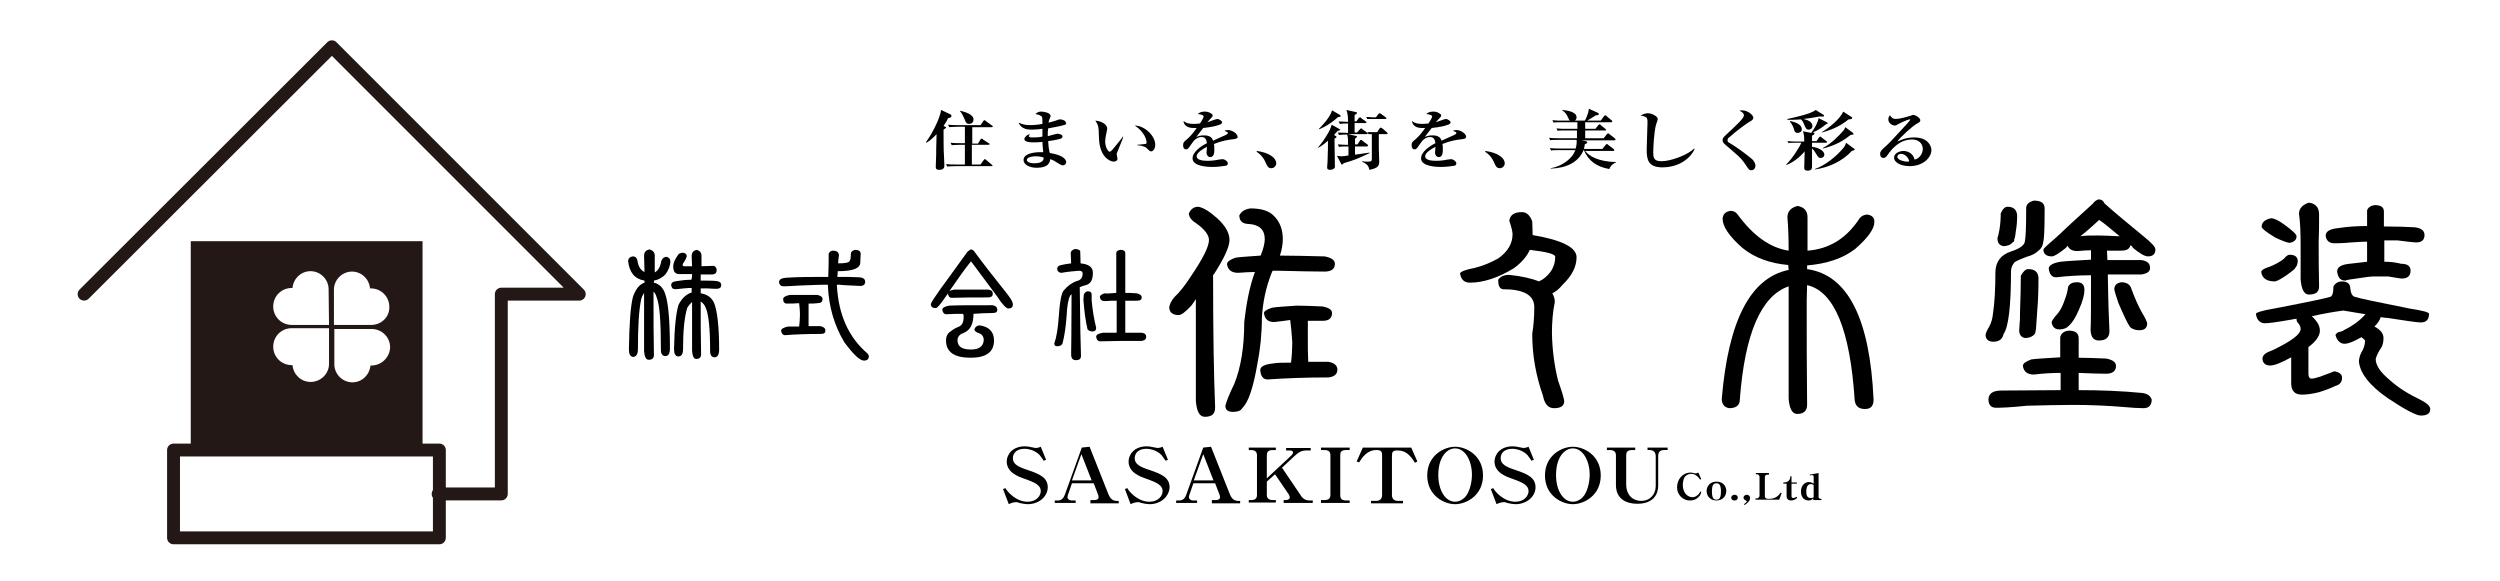 <?xml version="1.0" encoding="utf-8"?>
<!-- Generator: Adobe Illustrator 26.3.1, SVG Export Plug-In . SVG Version: 6.00 Build 0)  -->
<svg version="1.1" xmlns="http://www.w3.org/2000/svg" xmlns:xlink="http://www.w3.org/1999/xlink" x="0px" y="0px"
	 viewBox="0 0 609.4 141.7" style="enable-background:new 0 0 609.4 141.7;" xml:space="preserve">
<style type="text/css">
	.st0{fill:none;stroke:#231815;stroke-width:3.142;stroke-linecap:round;stroke-linejoin:round;stroke-miterlimit:10;}
	.st1{fill:#231815;}
</style>
<g id="レイヤー_1">
	<g>
		<g>
			<path d="M159.4,68.4c0,0.2,0,0.4,0,0.5c1.3,0.3,2.2,1.2,2.7,2.6c0.8,2.1,1.2,6.6,1.2,13.5c0,1.2-0.4,1.8-1.1,1.8
				c-0.7,0-1.1-0.5-1.1-1.5c0-6.8-0.3-11.1-1-12.7c-0.2-0.7-0.4-1.2-0.8-1.5c0,0.6,0,1.2,0,1.9c0,4.6,0,9.1,0.1,13.5
				c0,0.8-0.4,1.2-1.3,1.2c-0.6,0-1-0.7-1.1-2.1c0-4.3,0-8.6,0-13c0-0.4,0-0.8,0-1.2c-0.2,0.3-0.5,0.8-0.7,1.5
				c-0.6,2.9-0.8,6.9-0.8,12.2c0,1.2-0.4,1.9-1.2,1.9c-0.7-0.1-1-0.7-1-1.9c0.1-6.3,0.4-10.5,1-12.8c0.7-1.9,1.6-3,2.8-3.4
				c0-0.2,0-0.3,0-0.5c-2.4-0.4-3.7-2-4-4.8c0.1-0.7,0.5-1,1.1-1.1c0.7,0,1.1,0.4,1.2,1.1c0.2,1.4,0.8,2.3,1.7,2.7
				c0-1.5-0.1-2.8-0.1-4c0-0.8,0.4-1.3,1.3-1.5c0.8,0.2,1.3,0.7,1.3,1.5c0,1.4,0,2.7,0,4.1c0.8-0.4,1.4-1.4,1.6-2.8
				c0.3-0.7,0.7-1,1.3-1c0.6,0.2,0.9,0.5,0.9,1.1c0,1-0.4,2.1-1.2,3.2C161.4,67.7,160.5,68.2,159.4,68.4z M168.7,66.8h-3.2
				c-0.9,0-1.4-0.6-1.4-1.9c0-0.7,0.4-1.7,1.2-2.8c0.2-0.3,0.5-0.4,1-0.5c0.7,0,1.1,0.3,1.1,0.9c-0.2,0.7-0.6,1.3-1,1.9
				c0,0.4,0.1,0.5,0.4,0.5h1.9c0-0.9-0.1-1.7-0.1-2.5c0-0.8,0.4-1.3,1.2-1.5c0.8,0.2,1.2,0.7,1.2,1.5c0,0.8,0,1.6,0,2.5l3-0.1
				c0.4,0.2,0.7,0.5,0.7,1c0,0.7-0.3,1-1,1.1h-2.9c0,0.5,0,1,0,1.5c1.5,0,2.8,0,3.8,0.1c0.8,0.1,1.2,0.4,1.2,1
				c0,0.6-0.4,0.9-1.1,0.9c-0.3,0-1,0-2.3-0.1c-0.5,0-1,0-1.6,0c0,0.4,0,0.8,0,1.2c1.5,0.2,2.6,1,3.2,2.2c0.8,1.8,1.3,5.7,1.3,11.5
				c0,1.2-0.4,1.9-1.1,1.9c-0.7,0-1.1-0.5-1.1-1.5c0-5.7-0.4-9.2-1.1-10.6c-0.2-0.6-0.6-1.1-1.2-1.5c0,4.4,0,8.7,0.1,12.9
				c0,0.7-0.4,1.1-1.2,1.1c-0.6,0-0.9-0.7-1-2c0-3.9,0-7.9,0-11.9c-0.4,0.4-0.8,0.8-1.2,1.5c-0.7,2.4-1,5.7-1,10
				c0,1.2-0.4,1.8-1.2,1.8c-0.7-0.1-1-0.7-1-1.8c0.1-5.3,0.5-8.9,1.1-10.8c0.8-1.6,1.9-2.6,3.2-3c0-0.4,0-0.7,0-1.1
				c-0.5,0-1.1,0-1.9,0.1c-1.1,0.1-1.7,0.2-2.1,0.2c-0.6,0-0.9-0.3-1-1c0-0.6,0.5-0.9,1.5-1c1.2-0.2,2.3-0.3,3.4-0.3
				C168.7,67.8,168.7,67.3,168.7,66.8z"/>
			<path d="M204,69.4c0,0.1,0,0.2,0,0.2c0.4,7.2,2.9,12.7,7.5,16.6c0.2,0.3,0.3,0.5,0.3,0.6c0,0.7-0.4,1.1-1.2,1.1
				c-1,0-2.6-1.5-4.8-4.5c-2.4-4-3.8-8.6-4-13.9v-0.1c-0.3,0-0.7,0-1,0c-1,0-2.9,0.1-5.8,0.2c-2,0.1-3.3,0.2-3.9,0.2
				c-0.7,0-1.1-0.3-1.2-1c0-0.7,0.6-1,1.7-1.1c3.1-0.2,6.1-0.2,8.8-0.2c0.5,0,1,0,1.5,0c0.1-2.6,0.1-4.5,0.1-5.7
				c0.3-0.5,0.6-0.7,1-0.7c1,0,1.5,0.4,1.5,1.2c-0.1,0.7-0.2,1.3-0.2,1.9c1.8,0,2.7-0.2,2.8-0.6c0.2-0.2,0.3-0.7,0.3-1.7
				c0-0.5,0.3-0.8,1-1c0.9,0,1.4,0.3,1.4,1l-0.1,2.1c0,1.4-1.8,2.1-5.3,2.1c0,0-0.1,0-0.2,0c0,0.4,0,0.8-0.1,1.4c2.2,0,4,0,5.5,0.1
				c0.9,0.1,1.3,0.5,1.3,1.1c0,0.6-0.4,1-1.2,1c-0.4,0-1.8-0.1-4.1-0.2C205,69.4,204.5,69.4,204,69.4z M197.1,74c0,0.9,0,1.8,0,2.7
				c0,0.9,0,1.9,0,2.8c0.9,0,1.9,0,2.9,0c0.8,0.2,1.2,0.5,1.2,1.1c0,0.6-0.4,0.8-1.2,0.8c-3.3,0-6.1,0.1-8.6,0.3
				c-0.6,0-0.9-0.4-1-1.1c0-0.4,0.6-0.8,1.7-1c0.6,0,1.5,0,2.7,0c0.1-0.9,0.2-1.9,0.2-3c0-0.9-0.1-1.8-0.2-2.7
				c-1.1,0.1-2.1,0.1-3,0.1c-0.6,0-0.9-0.4-0.9-1.1c0-0.4,0.5-0.8,1.6-1c1.1,0,3.4,0,6.8,0c0.8,0.2,1.2,0.5,1.2,1c0,0.7-0.4,1-1.2,1
				C198.6,74,197.9,74,197.1,74z"/>
			<path d="M231.4,71c0.3-0.2,0.6-0.3,1.2-0.4c1.4,0,4.2,0,8.3,0c0.8,0.1,1.1,0.4,1.1,1c0,0.6-0.4,0.9-1.1,0.9c-3.4,0-6.4,0-8.9,0.1
				c-0.5,0-0.9-0.4-0.9-1.1c-0.2,0.2-0.3,0.5-0.5,0.7c-1.3,1.9-2.1,2.9-2.5,2.9c-0.8,0-1.2-0.3-1.2-1c0.1-0.4,0.9-1.6,2.3-3.6
				c1.5-2,3.7-5.1,6.6-9.1c0.2-0.2,0.5-0.4,0.8-0.6c0.4,0,0.7,0.2,0.9,0.5c2.1,2.9,4.5,5.9,7.1,9.2c1.5,1.8,2.3,3,2.3,3.7
				c0,0.7-0.4,1-1.1,1c-0.5,0-1.5-1-2.7-2.9c-2.8-3.8-5-6.7-6.4-8.6C235.3,65.4,233.6,67.8,231.4,71z M237.3,76.5v0.1
				c0,1.1-0.2,2-0.5,2.7c-0.4,1-1.3,1.7-2.5,2.1c-0.6,0.4-0.9,0.9-0.9,1.5c0,1.6,1.1,2.3,3.3,2.3c2,0,3-0.8,3.1-2.3
				c0-0.8-0.4-1.4-1.2-1.7c-0.7-0.2-1-0.5-1.1-0.9c0.2-0.6,0.6-0.9,1.2-1c2.4,0.3,3.6,1.6,3.6,3.7c0,2.8-1.9,4.2-5.7,4.2
				c-4,0-6-1.4-6-4.2c0-1,0.4-1.8,1.1-2.2c0.6-0.5,1.3-0.9,2.1-1.2c0.8-0.4,1.1-1.2,1.1-2.3c0-0.3,0-0.5-0.1-0.7l0-0.1
				c-1.5,0-2.8,0-4.1,0.1c-0.6,0-0.9-0.4-1-1.1c0-0.5,0.6-0.8,1.7-1c1.8-0.1,5.2-0.1,10.5-0.1c0.8,0.1,1.2,0.5,1.2,1.1
				c0,0.6-0.4,0.8-1.2,0.8C240.3,76.3,238.8,76.4,237.3,76.5z"/>
		</g>
		<g>
			<path d="M263.4,64.2c2,0.2,3,0.9,3,2.3c0,1.8-0.6,2.7-1.7,3c-0.5,0.1-1,0.3-1.5,0.5c0.1,9.1,0.2,14.6,0.3,16.7
				c0,0.8-0.4,1.1-1.3,1.1c-0.7,0-1.1-0.5-1.1-1.4c0-1,0.1-5.9,0.1-14.7c-0.1,0.1-0.2,0.2-0.3,0.3c-0.5,0.9-0.8,2.6-0.9,5
				c-0.2,2.6-0.5,4.8-1,6.7c-0.2,0.5-0.7,0.7-1.3,0.7c-0.5,0-0.7-0.2-0.7-0.7c0.5-1.4,0.9-3.6,1.1-6.7c0.2-3.3,0.6-5.3,1.1-6.1
				c1-1.2,2.1-2,3.3-2.4c0.9-0.2,1.4-0.8,1.4-1.8c0-0.5-0.3-0.7-0.9-0.7c-1.2,0.1-2.6,0.2-4.2,0.5c-0.7,0-1.1-0.4-1.1-1.1
				c0.1-0.4,0.4-0.7,1-0.8c0.8-0.2,1.6-0.3,2.4-0.4c0-0.8-0.1-1.6-0.1-2.5c0-0.5,0.4-0.8,1-1c0.5,0,0.9,0.1,1.3,0.4
				C263.3,61.7,263.4,62.7,263.4,64.2z M265.1,71c0.7,0,1,0.3,1,0.8c0,0.4,0,0.8,0,1.4c0.2,2.4,0.6,4.6,1.1,6.7
				c0,0.6-0.3,0.9-0.9,0.9c-0.5,0-0.9-0.2-1.2-0.5c-0.5-2.1-0.8-4.5-1-7.1c0-0.2,0-0.6,0.1-1.4C264.4,71.3,264.7,71.1,265.1,71z
				 M272.1,71.4c0-3.2,0-6.5,0-9.8c0.1-0.4,0.4-0.6,1-0.7c0.8,0,1.2,0.3,1.2,0.8c0,3.2,0,6.4,0,9.7c0.8,0,1.8,0,2.8,0.1
				c0.8,0.2,1.2,0.5,1.2,1c0,0.6-0.4,0.8-1.2,0.8c-0.8,0-1.8,0-2.8,0c0,2.6,0,5.2,0,7.8c1.2,0,2.5,0,4,0c0.8,0.1,1.1,0.5,1.1,1
				c0,0.6-0.4,0.9-1.1,1c-3.9,0-7.2,0-10.1,0.1c-0.6,0-0.9-0.4-1-1.1c0-0.5,0.5-0.8,1.7-1c0.8,0,1.9,0,3.3,0c0-2.7,0-5.3,0-7.8
				c-0.8,0-1.8,0-2.8,0.1c-0.8,0-1.2-0.3-1.3-1c0-0.4,0.4-0.6,1.1-0.9C269.7,71.6,270.7,71.5,272.1,71.4z"/>
		</g>
		<g>
			<path d="M295.7,67c0,14.4,0.2,25.1,0.5,32.3c0,1.6-0.8,2.3-2.5,2.3c-1.3,0-2-1.3-2.2-3.9c0-8.3,0-16.5,0-24.8
				c-0.4,0.6-0.7,1.1-1.1,1.6c-1.4,1.5-2.4,2.3-3.1,2.3c-1.4,0-2.2-0.6-2.3-1.8c0.1-0.8,0.5-1.7,1.3-2.6c1.3-1.2,2.6-2.9,3.9-4.9
				c3-4.4,4.5-7.4,4.5-9c0-1.2-1.1-2.7-3.3-4.2c-1.1-0.7-1.6-1.5-1.6-2.3c0.5-1.1,1.3-1.6,2.3-1.6c1.2,0.2,2.7,1.1,4.6,2.8
				c2,1.8,3,3.6,3,5.3c0,1.6-1.2,4.3-3.7,8.2C295.9,66.9,295.8,67,295.7,67z M305.9,66.3c-1.2,0-2.6,0.1-4.1,0.2
				c-1.6,0-2.5-0.7-2.7-2.1c0-0.6,0.7-1.1,2.1-1.6c1.5-0.2,3.5-0.3,6.1-0.5c0.7-1.7,1-3.1,1-4c0-2.3-1.3-3.5-3.8-3.7
				c-1.6,0-2.4-0.7-2.4-2.1c0.5-1,1.4-1.5,2.7-1.7c2.7,0,4.6,0.6,5.8,1.9c1.4,1.4,2.1,3.3,2.1,5.6c0,1.1-0.2,2.5-0.7,4
				c2.9,0,6.6,0.1,10.9,0.2c1.6,0.3,2.5,0.9,2.5,1.8c0,1.2-0.8,1.9-2.5,1.9c-3,0-6.6-0.1-11-0.2c-0.5,0-1.1,0-1.7,0
				c0,0.2-0.1,0.2-0.1,0.2c-1.5,3.7-2.3,7.5-2.5,11.3c0,3.9-0.4,7.6-1.1,11.2c-1,5.8-2.2,9.4-3.7,10.8c-0.3,0.6-1.1,0.9-2.3,0.9
				c-1.2,0-1.8-0.5-1.8-1.5c0.2-0.9,0.9-2.7,2.2-5.4c1.6-4,2.4-9,2.4-15C303.8,74,304.6,69.8,305.9,66.3z M314.5,78
				c-1.1,0.2-2.4,0.3-3.9,0.5c-1.5,0-2.3-0.7-2.5-2.2c0-0.4,0.7-0.9,2-1.3c1.2-0.2,3.2-0.3,6-0.5c1.7,0,3.8,0.1,6.3,0.2
				c1.5,0.3,2.3,0.8,2.3,1.6c0,1.3-0.8,1.9-2.3,1.9c-1.1,0-2.3,0-3.6,0c0,1.6,0,3.2,0,4.9c0,1.6,0,3.3,0.1,5.1c1.5,0,3.2,0,5,0
				c1.4,0.3,2.1,0.9,2.1,1.9c0,1.1-0.7,1.7-2.1,1.9c-5.7,0-10.7,0.2-14.9,0.5c-1.1,0-1.7-0.8-1.8-2.3c0-0.8,1-1.4,3.1-1.6
				c1-0.2,2.5-0.2,4.4-0.2c0.2-1.6,0.3-3.3,0.3-5.1C314.9,81.5,314.7,79.7,314.5,78z"/>
			<path d="M375.2,68.6c0.2-0.2,0.5-0.3,0.7-0.4c2.1-1.4,3.2-3.3,3.2-5.6c0-0.7-2.1-1.2-6.2-1.7c-0.7,1.6-2,3.1-3.9,4.5
				c-3.8,2.3-7.4,3.5-10.7,3.5c-1.4,0-2.2-0.8-2.4-2.3c0.2-0.4,1.4-0.9,3.6-1.3c2-0.5,3.9-1.3,5.7-2.3c2.4-1.7,3.5-3.7,3.5-5.9
				c0-0.7-0.3-1.8-0.8-3.3c0.2-1.4,1.2-2.1,3.1-2.1c1.1,0,2,0.8,2.5,2.3l0.1,3.3c7.1,1.2,10.7,3,10.7,5.4c0,2.3-1.1,4.5-3.4,6.7
				c-0.8,1-1.7,1.7-2.5,2.1c0.4,0.7,0.6,1.4,0.6,2.1c-0.5,2.4-0.7,5-0.7,7.7c0.1,4.1,0.6,7.9,1.5,11.5c1,2.8,1.5,4.5,1.5,5.1
				c-0.1,1.1-0.9,1.6-2.5,1.6c-1.4,0-2.3-1-2.7-3.1c-1.7-4.8-2.6-9.8-2.6-15c0.3-1.9,0.5-4,0.5-6.5c0-3-2.6-4.4-7.7-4.4
				c-0.8-0.2-1.1-0.9-1.1-2.3c0.5-0.8,1.4-1.2,2.7-1.2C370.9,67.3,373.4,67.9,375.2,68.6z"/>
			<path d="M436,61.1c0-3.1-0.1-5.8-0.3-8.1c0-1.4,0.8-2.4,2.5-2.8c1.6,0.3,2.4,1.2,2.4,2.8c0,2.8,0,5.5,0,8.1
				c5.4-0.4,9.6-3.1,12.7-7.9c0.5-0.6,1.2-0.9,1.9-0.9c1.2,0.2,1.7,0.8,1.7,1.8c0,1.7-1.6,3.9-4.7,6.6c-3,2.3-6.9,3.6-11.7,4
				c0,0.3,0,0.6,0,0.9c9.9,1.4,15.3,12,16.2,31.8c0,1.6-0.7,2.3-2.1,2.3c-1.5,0-2.3-0.7-2.5-2.1c-1.1-17.2-5-26.6-11.6-28.1
				c0,1.2-0.1,2.5-0.1,3.7c0,8.5,0,17,0.1,25.5c0,1.4-0.8,2.2-2.4,2.2c-1.2,0-1.9-1.2-2.1-3.7c0-8.3,0-16.5,0-24.6c0-1,0-1.9,0-2.8
				c-6.7,2.3-10.7,11.5-11.9,27.6c0,1.4-0.9,2.1-2.6,2.1c-1.2-0.2-1.8-1-1.8-2.3c1.6-19.1,7-29.5,16.3-31.4c0-0.5-0.1-0.9-0.1-1.2
				c-4.5-0.4-8.3-1.8-11.2-4.2c-3.2-2.8-4.8-5.2-4.8-7.1c0.1-1.1,0.7-1.7,1.9-1.9c0.8,0,1.3,0.3,1.7,0.8
				C427.3,57.4,431.4,60.4,436,61.1z"/>
			<path d="M495.8,48.9c1.7,0,2.6,0.6,2.6,1.9c0,4.6-0.1,7.2-0.3,8c-0.1,1-0.5,1.8-1.2,2.3c-0.7,0.7-1.7,1.2-2.9,1.5
				c-1.3,0.5-2.3,0.9-2.9,1.3c-0.6,0.7-0.9,1.4-0.9,2.3c0,8.4-0.6,13.5-1.8,15.2c-0.3,1.3-1.1,1.9-2.5,1.9c-1.2,0-1.9-0.6-1.9-1.7
				c0.1-0.5,0.4-1.2,0.9-2c0.5-0.9,0.8-2,0.9-3.1c0.4-2.6,0.6-6,0.6-10.3c0.1-2.5,1.4-4.1,3.8-4.9c2.2-0.7,3.4-1.6,3.4-2.6
				c0.2-0.9,0.3-3.6,0.3-8C493.9,49.9,494.5,49.2,495.8,48.9z M502.3,95.1c0-1.4,0-2.8,0-4.2c-1.9,0-4.1,0.1-6.5,0.4
				c-1.6,0-2.5-0.7-2.7-2.1c0-0.6,0.7-1.1,2.1-1.6c1.6-0.2,3.9-0.3,7-0.5c0-1.7,0-3.4,0-4.9c0.2-0.9,0.9-1.5,2.1-1.6
				c1.6,0,2.4,0.6,2.4,1.9c0,1.6,0,3.1,0,4.7c1.9,0,4.1,0.1,6.7,0.2c1.6,0.3,2.4,0.9,2.4,1.8c0,1.2-0.8,1.9-2.4,1.9
				c-2,0-4.2-0.1-6.7-0.2c0,1.4,0,2.8,0,4.2c5.3,0,10.5,0.2,15.6,0.7c1.2,0.2,1.9,0.7,2.2,1.6c0,1.4-0.7,2.1-2,2.1
				c-1.2,0-2.9-0.1-5-0.3c-3.7-0.3-7.7-0.5-12.1-0.5c-3.4,0-7.2,0.1-11.3,0.2c-3.8,0.4-6.3,0.5-7.5,0.5c-1.2,0-1.8-0.6-1.9-1.9
				c0-1.6,1.1-2.3,3.2-2.3C492.8,95.2,497.5,95.1,502.3,95.1z M489.4,50.4c1.4,0,2.2,0.7,2.3,2.1c0,1.4-0.1,2.6-0.3,3.7
				c-0.1,1-0.2,1.7-0.4,2.1c0,0.5-0.1,0.7-0.3,0.7c-0.6,0.7-1.4,1-2.4,1c-0.9-0.2-1.4-0.8-1.4-1.9c0-0.2,0.1-0.4,0.2-0.7
				c0.1-0.5,0.2-1,0.3-1.5c0.2-1.2,0.3-2.6,0.3-3.9C488.2,50.9,488.7,50.4,489.4,50.4z M494.4,65.6c1.6,0,2.4,0.7,2.5,2.1
				c0,3.1-0.1,5.8-0.3,8c-0.1,1.7-0.2,3.2-0.3,4.4c-0.1,0.7-0.2,1.2-0.3,1.3c-0.6,0.7-1.4,1-2.4,1c-0.9-0.2-1.4-0.8-1.4-1.9
				c0-0.3,0.1-0.9,0.1-1.7c0.1-0.7,0.1-1.7,0.1-2.8c0.1-3,0.2-5.9,0.2-8.8C493.2,66.2,493.7,65.6,494.4,65.6z M519.3,59.8
				c-0.2,0.9-0.9,1.3-2.3,1.3c-1,0-2.1,0-3.4,0c0,0.8,0.1,1.6,0.1,2.3c2.4,0,5.2,0,8.3,0c1.4,0.2,2.1,0.8,2.1,1.9
				c0,0.9-0.7,1.4-2.1,1.6c-2.8,0-5.6,0-8.2,0c0.1,7.2,0.3,11.8,0.4,13.8c0,1.6-0.9,2.3-2.6,2.3c-1.3,0-2-0.9-2-2.8
				c0.1-1,0.1-5.3,0.1-13.1c-3.1,0-5.9,0.2-8.5,0.5c-1,0-1.6-0.7-1.8-2.1c0-0.8,1-1.4,2.9-1.7c1.7-0.2,4.2-0.3,7.4-0.5
				c0-0.7,0-1.5,0-2.3c-1,0-2.1,0.1-3.3,0.2c-1.2,0-2-0.4-2.4-1.3c-0.1,0.2-0.3,0.3-0.4,0.5c-1.7,1.4-2.9,2.1-3.4,2.1
				c-1.4,0-2.1-0.6-2.1-1.7c0.1-0.3,1.2-1.3,3.2-3c2-1.9,4.9-4.6,8.9-8.2c0.3-0.5,0.8-0.8,1.3-1c0.7,0,1.2,0.3,1.5,1
				c2.8,2.5,6,5.1,9.5,8c2,1.6,2.9,2.6,2.9,3.2c0,1.1-0.6,1.7-1.8,1.7c-0.8,0-2-0.7-3.7-2.1C519.8,60.1,519.6,59.9,519.3,59.8z
				 M506.3,68.8c1.2,0,1.8,0.6,1.8,1.9c0,1.1-0.4,2.7-1.3,4.7c-0.8,1.9-1.6,3.2-2.4,3.9c-0.6,0.7-1.4,1-2.4,1
				c-1.1,0-1.7-0.6-1.9-1.7c0-0.3,0.5-1.1,1.6-2.3c0.7-0.9,1.2-2,1.7-3.5c0.4-1,0.6-1.9,0.7-2.8C504.4,69.2,505.1,68.8,506.3,68.8z
				 M507.1,57.6c1-0.2,2.4-0.2,4.3-0.2c1.4,0,3.2,0.1,5.3,0.2c-2-1.7-3.7-3.1-5-4C510.5,54.7,509,56.1,507.1,57.6z M517.1,68.8
				c1.1,0,1.9,0.4,2.3,1.2c0.9,2.5,1.8,4.6,2.9,6.5c0.7,1.1,1,1.9,1.1,2.3c0,1.1-0.6,1.7-1.9,1.7c-0.8,0-1.6-0.2-2.2-0.7
				c-0.7-0.9-1.6-2.9-2.9-5.9c-0.6-1.7-0.9-2.8-1-3.2C515.3,69.6,515.9,69,517.1,68.8z"/>
			<path d="M563.5,77.1c0.3,0.2,0.6,0.5,0.9,0.9c0.8,0.9,1.1,1.8,1.1,2.6c0,1.2-0.9,2.6-2.8,4v6.5c0,0.8,0.3,1.2,0.8,1.2
				c0.4,0,1.1-0.2,2.1-0.5c2-0.7,3.1-1.2,3.4-1.3c1.2,0.2,1.9,0.7,1.9,1.6c0,1.1-0.6,1.7-1.7,2c-1,0.5-2.3,1-3.9,1.5
				c-1.6,0.4-3,0.6-4.2,0.6c-1.7,0-2.6-0.9-2.6-2.8v-6.3c-2.5,1.4-4.2,2-5.1,2c-1.2,0-1.9-0.6-1.9-1.8c0.1-0.8,0.9-1.4,2.4-1.9
				c4.6-2.2,6.9-3.9,6.9-5.2c0-0.5-0.2-0.9-0.4-1.2c-0.4-0.4-0.6-0.8-0.6-1.1c0-0.2,0.1-0.2,0.1-0.2c-0.4,0-0.9,0.1-1.3,0.2
				c-3.4,0.6-5.6,0.9-6.5,0.9c-1.2,0-2-0.8-2.2-2.3c0-0.3,1.5-0.8,4.5-1.3c8.9-1.7,13.4-2.7,13.4-2.8c0.7,0,1-0.9,1-2.6
				c0.5-0.8,1.2-1.2,2-1.2c1.3,0,2,0.5,2.1,1.5c0.1,1.4,0.5,2.2,1.3,2.3c0.8,0.3,5.1,1.2,13.1,2.8c3.2,0.5,4.8,0.9,4.8,1.3
				c0,1.4-0.7,2.1-2,2.1c-0.9,0-3.6-0.4-8.1-1.1c-0.5,0-1.1-0.1-1.7-0.2c-0.1,0.6-0.6,1.4-1.5,2.3c1.5,0.8,2.2,1.7,2.2,2.8
				c0,0.7-0.1,1.4-0.4,2.1c-0.8,1.2-1.3,2.2-1.5,3c0,1.6,1.2,3.3,3.5,5.2c2.1,1.9,4.6,3.4,7.3,4.7c1.6,0.8,2.5,1.6,2.5,2.3
				c0,1.1-0.8,1.6-2.3,1.6c-1.1,0-3.8-1.4-8-4.2c-4.5-3.1-6.9-6.2-7.1-9.1c0.1-1,0.4-1.8,0.9-2.6c0.4-0.8,0.6-1.6,0.6-2.3
				c0-0.2-0.3-0.5-0.9-0.9c-1.9,1.1-3.2,1.6-4.1,1.6c-1,0-1.8-0.7-2.2-2.1c0-0.2,0.2-0.4,0.6-0.7c0.6-0.1,1.2-0.3,1.6-0.6
				c2.2-1.1,3.9-2.4,5.1-3.8c-1.9-0.3-3.7-0.6-5.4-0.9C569,76,566.5,76.4,563.5,77.1z M553.6,53.2c0.7,0,1.8,0.5,3.3,1.6
				c1.9,1.4,2.9,2.3,2.9,2.8c0,0.9-0.6,1.4-1.7,1.6c-0.4,0-1.6-0.4-3.5-1.3c-2.1-1.3-3.2-2.1-3.3-2.6
				C551.3,54.2,552.1,53.5,553.6,53.2z M558.1,62.1c1.3,0,2,0.5,2,1.6c0,0.3-0.1,0.6-0.2,1c-0.2,0.3-0.4,0.6-0.6,0.9
				c-0.5,0.4-1.1,0.9-1.8,1.4c-1.6,1.1-2.6,1.6-3,1.6c-2,0-3.1-0.8-3.3-2.3c0-0.4,0.7-0.9,2.1-1.3c1.2-0.5,2.4-1.1,3.4-1.9
				C557.3,62.4,557.7,62.1,558.1,62.1z M562.8,49.4c1.6,0.2,2.5,1.1,2.5,2.9c0,2.2,0,4.4-0.1,6.7c0,3.6,0,7.2,0.1,10.8
				c0,1.4-0.8,2-2.5,2c-1.1,0-1.8-1.2-2-3.7c0-2.7,0-5.3,0-8c0-3.4-0.1-6.1-0.4-8C560.4,50.9,561.2,49.9,562.8,49.4z M577,55.1
				c0-1.2,0-2.5,0-3.8c0.2-0.7,0.9-1.2,1.9-1.3c1.5,0,2.2,0.5,2.2,1.6c0,1.1,0,2.3,0,3.6c3,0,5.5,0.1,7.5,0.2
				c1.6,0.2,2.4,0.8,2.4,1.9c0,1.2-0.7,1.8-2.1,1.8c-0.5,0-2-0.2-4.5-0.5c-1.1,0-2.1,0-3.2,0c0,1.7,0,3.4,0,5.2c1.6,0,3,0.2,4.1,0.5
				c1.6,0,2.3,0.6,2.3,1.7c0,1.2-0.7,1.9-2.1,1.9c-0.4,0-1.4-0.2-3.3-0.5c-1.3,0-2.6,0-3.8,0c-0.7,0-2,0.2-4,0.5
				c-1.4,0.2-2.3,0.3-2.7,0.5c-1.2,0-1.8-0.7-2-2.2c0-1.1,1-1.7,3-1.9c1.5-0.2,2.9-0.3,4.3-0.5c0-1.7,0-3.4,0-4.9
				c-1,0-2.3,0.1-3.9,0.2c-2.1,0.2-3.4,0.2-4.1,0.2c-1.2,0-1.9-0.6-2.1-1.8c0-1.1,1-1.7,3.1-1.9C572.5,55.2,574.8,55.1,577,55.1z"/>
		</g>
		<g>
			<path d="M231.1,28.8c-0.2,0.5-0.5,1-1.1,1.9l0.4,0.2c0.1,0,0.2,0.1,0.2,0.2c0,0.1-0.1,0.2-0.2,0.2c-0.1,0.1-0.2,0.2-0.4,0.3
				c0,0.7,0,5.7,0.1,6.2c0,0.4,0.1,2.3,0.1,2.5c0,0.3,0,1.1-1.2,1.1c-0.9,0-0.9-0.4-0.9-0.8c0-0.4,0.1-2.4,0.1-2.8
				c0-1.4,0-1.6,0.1-5.1c-1.2,1.3-2.1,1.9-2.5,2.1l-0.1-0.1c1.9-2.7,3.5-6.2,3.7-7.9l2.3,1.1c0.1,0,0.2,0.1,0.2,0.3
				C232,28.6,231.6,28.7,231.1,28.8z M241.8,40.5h-8.9c-1.3,0-1.7,0.1-2,0.1l-0.3-0.6c0.8,0.1,1.7,0.1,2.6,0.1h2v-4.8h-1.3
				c-1.3,0-1.7,0.1-1.9,0.1l-0.3-0.6c0.9,0.1,1.7,0.1,2.6,0.1h0.9v-4h-1.9c-1.3,0-1.6,0.1-1.9,0.1l-0.3-0.6c0.8,0.1,1.7,0.1,2.5,0.1
				h5.4l0.7-1c0.1-0.1,0.1-0.2,0.3-0.2c0.1,0,0.2,0.1,0.3,0.2l1.5,1.1c0.1,0,0.2,0.1,0.2,0.2c0,0.2-0.2,0.2-0.3,0.2H237v4h1.4
				L239,34c0.1-0.1,0.1-0.2,0.3-0.2s0.3,0.1,0.3,0.2l1.4,0.9c0.1,0,0.2,0.1,0.2,0.2c0,0.2-0.2,0.2-0.3,0.2h-4v4.8h2.1l0.8-1.1
				c0.1-0.1,0.1-0.2,0.3-0.2c0.1,0,0.2,0.1,0.3,0.2l1.3,1.1c0.1,0.1,0.2,0.1,0.2,0.2C242,40.5,241.9,40.5,241.8,40.5z M236.2,30.2
				c-0.6,0-0.7-0.2-1.1-1.2c-0.5-1.2-0.9-1.7-1.1-1.9l0.1-0.1c1.2,0.3,3.2,0.9,3.2,2.1C237.3,29.9,236.8,30.2,236.2,30.2z"/>
			<path d="M259.6,30.4c-0.5,0.2-2.3,0.6-4.1,0.9c-0.1,0.8-0.1,1-0.1,1.9c0.4-0.1,2.1-0.6,2.3-0.6c0.5,0,1.3,0.2,1.3,0.7
				c0,0.3-0.3,0.4-0.4,0.5c-0.3,0.1-1.5,0.4-3.1,0.6c0.1,1.1,0.1,1.9,0.4,2.9c2.8,0.4,4,1.4,4,2.2c0,0.4-0.3,0.8-0.8,0.8
				c-0.3,0-0.7-0.2-1-0.4c-1.1-0.7-1.4-0.9-2.1-1.1c-0.1,0.7-0.3,2.1-3.3,2.1c-1.8,0-3.2-0.8-3.2-1.9c0-1.4,2.1-2,4.8-1.9
				c-0.1-1-0.2-2.1-0.2-2.5c-0.8,0.1-1.5,0.1-2.3,0.1c-0.4,0-2.1,0-2.1-0.8c0-0.4,0.6-1.1,1.4-1.2c-0.1,0.1-0.3,0.3-0.3,0.5
				c0,0.3,0.5,0.3,1.1,0.3c1.1,0,1.8-0.1,2.2-0.2c0-1,0-1.1,0-1.9c-0.6,0.1-1.7,0.2-2.5,0.2c-0.9,0-2.6,0-3.3-1.7
				c1,0.4,1.5,0.6,2.8,0.6c1,0,2-0.1,3-0.3c0-1.5,0-1.7-0.3-1.9c-0.4-0.3-0.9-0.4-1.4-0.5c0.4-0.4,0.8-0.6,1.4-0.6
				c0.4,0,2.3,0.2,2.3,1.1c0,0.2-0.1,0.2-0.3,0.8c-0.1,0.3-0.2,0.5-0.2,0.8c0.7-0.2,1.6-0.4,2.3-0.7c0.3-0.1,0.4-0.1,0.5-0.1
				c0.6,0,1.4,0.3,1.4,0.8C260,30.2,259.9,30.3,259.6,30.4z M252.4,38.1c-0.4,0-2.1,0.1-2.1,0.9c0,0.4,0.6,0.8,1.8,0.8
				c2.2,0,2.3-0.9,2.3-1.4C253.8,38.2,253.2,38.1,252.4,38.1z"/>
			<path d="M272.3,37.2c-0.1,0.2-0.1,0.3-0.1,0.4c0,0.2,0.2,0.9,0.2,1.1c0,0.4-0.4,0.7-0.9,0.7c-0.9,0-3.4-1.1-3.6-5.5
				c0-0.4-0.1-2-0.1-2.3c-0.1-1.1-0.3-1.4-0.8-2.2c1.3,0.1,2.9,0.8,2.9,2c0,0.2-0.1,0.3-0.1,0.5c-0.2,1-0.4,1.8-0.4,2.6
				c0,1.5,0.8,2.5,1.1,2.5c0.2,0,0.7-0.5,0.9-0.8c0.6-0.7,2-2.4,2.3-2.9l0.1,0C273.8,33.7,272.3,37.1,272.3,37.2z M280.6,36.9
				c-0.3,0-0.4-0.1-1.1-0.8c-0.5-0.5-1.9-0.7-2.3-0.7v-0.1c0.1,0,1.8-0.2,2-0.2c0.1,0,0.3-0.1,0.3-0.4c0-0.3-0.2-1.3-0.9-2.2
				c-0.6-0.9-1.4-1.5-2-1.9c2.3,0,5,2.4,5,4.7C281.6,36.2,281.1,36.9,280.6,36.9z"/>
			<path d="M300.9,33.9c-1.7,0.2-3,0.4-5,1.2c0.1,0.3,0.1,0.7,0.1,1.5c0,0.4,0,1.7-1,1.7c-0.5,0-0.9-0.5-0.9-1.1
				c0-0.2,0.1-1,0.1-1.2v-0.2c-1,0.5-2.5,1.4-2.5,2.3c0,1,1.7,1.1,2.7,1.1c0.9,0,1.8-0.1,2.7-0.3c0.2,0,0.8-0.1,0.9-0.1
				c0.6,0,1.3,0.6,1.3,1c0,0.4-0.3,0.6-0.5,0.6c-0.5,0.1-2.1,0.3-3.2,0.3c-1.1,0-4.9-0.1-4.9-2.1c0-1.6,2.1-3,3.5-3.7
				c-0.1-0.7-0.3-1.5-1.3-1.5c-1.1,0-1.9,0.8-2.4,1.6c-0.2,0.3-0.8,1.2-1,1.3c-0.1,0.1-0.3,0.1-0.4,0.1c-0.6,0-0.7-0.6-0.7-1
				c0-0.6,0.1-0.8,1-1.5c0.9-0.8,1.6-1.7,2.3-2.7c-0.3,0-0.5,0-0.8,0c-1.9,0-2.4-1.1-2.4-1.7c0.6,0.5,1.3,0.7,2.4,0.7
				c0.2,0,0.8,0,1.6-0.1c0.3-0.4,0.9-1.4,0.9-1.7c0-0.3-0.5-0.5-1.4-0.6c0.3-0.3,0.7-0.6,1.7-0.6c1,0,1.9,0.6,1.9,0.9
				c0,0.3-0.1,0.4-0.5,0.8c-0.1,0.1-0.2,0.2-0.8,0.9c0.3-0.1,1.7-0.6,2-0.7c0.2,0,0.3-0.1,0.4-0.1c0.5,0,1.2,0.5,1.2,0.8
				c0,0.3-0.3,0.5-0.6,0.6c-1.1,0.4-2.2,0.6-4,0.8c-0.3,0.4-1.5,1.9-1.7,2.2c0.4-0.2,1-0.4,1.9-0.4c1.6,0,2,0.7,2.2,1.3
				c0.5-0.2,3-1.4,3.1-1.4c0.4-0.2,0.5-0.3,0.5-0.5c0-0.2-0.1-0.2-0.8-0.5c0.1-0.1,0.4-0.2,0.8-0.2c1.1,0,2.4,0.9,2.4,1.7
				C301.6,33.8,301.3,33.8,300.9,33.9z"/>
			<path d="M309.9,41c-0.8,0-1-0.5-1.4-1.4c-0.7-1.6-1.7-2.3-2.2-2.6l0.1-0.2c1.3,0.2,2.5,0.5,3.5,1.2c0.9,0.6,1.2,1.3,1.2,1.8
				C311.1,40.4,310.6,41,309.9,41z"/>
			<path d="M326.1,31.9c-0.3,0.3-0.6,0.6-0.9,1l0.3,0.2c0.2,0.1,0.3,0.2,0.3,0.3c0,0.1-0.1,0.2-0.5,0.4c0,0.2,0,0.5,0,0.7
				c0,0.7,0.1,5.2,0.1,6.2c0,0.4-0.6,0.7-1.2,0.7c-0.6,0-0.7-0.3-0.7-0.6c0-0.2,0.1-1.1,0.1-1.4c0.1-1.8,0.1-4.2,0.1-4.3
				c0-0.3,0-0.6,0-0.8c-1.2,1.1-2,1.5-2.3,1.7l-0.1-0.1c1.1-1.2,3-4,3.3-5.5l1.8,1c0.1,0.1,0.3,0.2,0.3,0.2
				C326.8,31.7,326.6,31.8,326.1,31.9z M326.5,28.5c-0.1,0-0.2,0-0.4,0.1c-0.7,0.6-2.3,2-4.5,2.9l-0.1-0.1c0.6-0.6,2.7-2.7,3.2-4.5
				l1.9,1.1c0.1,0.1,0.2,0.2,0.2,0.3C326.8,28.4,326.7,28.5,326.5,28.5z M327.5,39.8c-0.1,0.2-0.2,0.3-0.4,0.3
				c-0.1,0-0.2-0.1-0.2-0.2l-1-1.9c0.4,0,0.8,0.1,1.1,0.1c0.3,0,1.1-0.1,1.7-0.2v-2.2h-0.3c-1.1,0-1.5,0-2,0.1l-0.3-0.6
				c1.1,0.1,2.4,0.1,2.5,0.1c0-1.4,0-1.7-0.2-2.5c-0.3,0-1.3,0-2,0.1l-0.3-0.6c0.7,0,1.8,0.1,2.5,0.1c0-0.4,0-2,0-2.3
				c-1,0-1.3,0-2,0.1l-0.3-0.6c0.6,0,1.7,0.1,2.3,0.1c0-1.4-0.1-2-0.4-2.9l2.2,0.5c0.1,0,0.4,0.1,0.4,0.2c0,0.1-0.1,0.2-0.2,0.3
				c-0.1,0-0.2,0.2-0.4,0.2c0,0.4,0,1.4,0,1.6h0.4l0.6-0.8c0.1-0.1,0.2-0.2,0.3-0.2c0.1,0,0.3,0.1,0.3,0.2l1.1,0.8
				c0.1,0.1,0.2,0.2,0.2,0.2c0,0.2-0.2,0.2-0.3,0.2h-2.6v2.3h0.6l0.7-0.8c0.1-0.1,0.2-0.2,0.3-0.2c0.1,0,0.2,0,0.3,0.2l1.1,0.8
				c0.1,0.1,0.2,0.2,0.2,0.2c0,0.2-0.2,0.2-0.3,0.2h-4.5l1.8,0.4c0.2,0,0.4,0.1,0.4,0.2c0,0.1-0.1,0.2-0.5,0.5c0,0.1,0,1.3,0,1.4
				h0.6l0.6-0.9c0.1-0.2,0.2-0.2,0.3-0.2c0.1,0,0.1,0,0.3,0.2l1.2,0.9c0.1,0.1,0.2,0.2,0.2,0.3c0,0.1-0.2,0.2-0.3,0.2h-2.9
				c0,0.3,0,1.7,0,2c0.6-0.1,3-0.4,3.5-0.5l0.1,0.1C330.9,38.7,330.2,39,327.5,39.8z M338,32.7h-1.9v3.2c0,0.4,0.1,3.4,0.1,3.5
				c0,1.1-0.4,1.6-2.4,2c-0.2-0.8-0.3-1.3-1.8-2v-0.1c0.5,0.1,0.9,0.1,1.4,0.1c0.9,0,1-0.1,1-0.8c0-0.8,0-5,0-5.9
				c-0.2,0-0.6,0-0.8,0l-0.3-0.5c0.5,0,1,0,1.4,0h1l0.6-0.9c0-0.1,0.2-0.2,0.3-0.2c0.1,0,0.3,0.2,0.5,0.3l0.9,0.8
				c0.1,0.1,0.2,0.1,0.2,0.2C338.3,32.7,338.1,32.7,338,32.7z M337.6,29h-3.5c-0.1,0-0.4,0-0.8,0l-0.3-0.5c0.7,0,1.4,0.1,1.4,0.1h1
				l0.6-0.8c0.1-0.1,0.2-0.2,0.3-0.2c0.1,0,0.3,0.1,0.4,0.2l1.1,0.8c0.1,0.1,0.2,0.2,0.2,0.2C337.9,29,337.7,29,337.6,29z"/>
			<path d="M356.6,33.9c-1.7,0.2-3,0.4-5,1.2c0.1,0.3,0.1,0.7,0.1,1.5c0,0.4,0,1.7-1,1.7c-0.5,0-0.9-0.5-0.9-1.1
				c0-0.2,0.1-1,0.1-1.2v-0.2c-1,0.5-2.5,1.4-2.5,2.3c0,1,1.7,1.1,2.7,1.1c0.9,0,1.8-0.1,2.7-0.3c0.2,0,0.8-0.1,0.9-0.1
				c0.6,0,1.3,0.6,1.3,1c0,0.4-0.3,0.6-0.5,0.6c-0.5,0.1-2.1,0.3-3.2,0.3c-1.1,0-4.9-0.1-4.9-2.1c0-1.6,2.1-3,3.5-3.7
				c-0.1-0.7-0.3-1.5-1.3-1.5c-1.1,0-1.9,0.8-2.4,1.6c-0.2,0.3-0.8,1.2-1,1.3c-0.1,0.1-0.3,0.1-0.4,0.1c-0.6,0-0.7-0.6-0.7-1
				c0-0.6,0.1-0.8,1-1.5c0.9-0.8,1.6-1.7,2.3-2.7c-0.3,0-0.5,0-0.8,0c-1.9,0-2.4-1.1-2.4-1.7c0.6,0.5,1.3,0.7,2.4,0.7
				c0.2,0,0.8,0,1.6-0.1c0.3-0.4,0.9-1.4,0.9-1.7c0-0.3-0.5-0.5-1.4-0.6c0.3-0.3,0.7-0.6,1.7-0.6c1,0,1.9,0.6,1.9,0.9
				c0,0.3-0.1,0.4-0.5,0.8c-0.1,0.1-0.2,0.2-0.8,0.9c0.3-0.1,1.7-0.6,2-0.7c0.2,0,0.3-0.1,0.4-0.1c0.5,0,1.2,0.5,1.2,0.8
				c0,0.3-0.3,0.5-0.6,0.6c-1.1,0.4-2.2,0.6-4,0.8c-0.3,0.4-1.5,1.9-1.7,2.2c0.4-0.2,1-0.4,1.9-0.4c1.6,0,2,0.7,2.2,1.3
				c0.5-0.2,3-1.4,3.1-1.4c0.4-0.2,0.5-0.3,0.5-0.5c0-0.2-0.1-0.2-0.8-0.5c0.1-0.1,0.4-0.2,0.8-0.2c1.1,0,2.4,0.9,2.4,1.7
				C357.3,33.8,357,33.8,356.6,33.9z"/>
			<path d="M365.6,41c-0.8,0-1-0.5-1.4-1.4c-0.7-1.6-1.7-2.3-2.2-2.6l0.1-0.2c1.3,0.2,2.5,0.5,3.5,1.2c0.9,0.6,1.2,1.3,1.2,1.8
				C366.8,40.4,366.3,41,365.6,41z"/>
			<path d="M392.3,41.2c-3.1-0.5-5.2-2.1-6.2-4.6H386c-1.2,3-4.3,4.4-8,4.5v-0.1c2.6-0.4,5.3-2.3,6-4.4h-4c-1.2,0-1.6,0-1.9,0.1
				l-0.3-0.6c0.8,0.1,1.7,0.1,2.5,0.1h3.8c0.2-0.8,0.3-1.6,0.2-2.1h-4.5c-1.2,0-1.6,0-1.9,0.1l-0.3-0.6c0.8,0.1,1.7,0.1,2.5,0.1h4.3
				v-1.9h-2.8c-1.3,0-1.6,0-1.9,0.1l-0.3-0.6c0.8,0.1,1.7,0.1,2.6,0.1h2.5v-1.6h-3.9c-1.2,0-1.6,0-1.9,0.1l-0.3-0.6
				c0.8,0.1,1.7,0.1,2.5,0.1h1.8c-0.2-0.1-0.2-0.2-0.5-0.8c-0.3-0.7-0.7-1.3-1.4-1.7l0-0.1c0.8,0.1,3.5,0.3,3.5,1.8
				c0,0.1,0,0.5-0.4,0.8h2.4c0.1-0.1,0.9-1.6,1-2.9l2.2,1c0.2,0.1,0.2,0.2,0.2,0.3c0,0.3-0.2,0.3-0.7,0.3c-0.7,0.5-0.8,0.5-2.1,1.3
				h3.3l0.8-1.1c0.1-0.1,0.2-0.2,0.3-0.2c0.1,0,0.3,0.1,0.3,0.2l1.2,1c0.1,0,0.2,0.2,0.2,0.3c0,0.2-0.2,0.2-0.3,0.2h-6.3v1.6h2.5
				l0.7-0.9c0.1-0.1,0.2-0.2,0.3-0.2c0.1,0,0.3,0.1,0.3,0.2l1.1,0.9c0.1,0.1,0.2,0.1,0.2,0.2c0,0.2-0.2,0.2-0.3,0.2h-4.8v1.9h4.5
				l0.8-1c0.1-0.1,0.2-0.2,0.3-0.2c0.1,0,0.2,0.1,0.3,0.2l1.3,1c0.1,0.1,0.2,0.2,0.2,0.3c0,0.2-0.2,0.2-0.3,0.2h-8l1,0.2
				c0.3,0.1,0.4,0.1,0.4,0.3c0,0.2-0.2,0.3-0.6,0.5c0,0.3-0.1,0.6-0.2,1.1h4.5l0.8-1c0.1-0.1,0.2-0.2,0.3-0.2c0.1,0,0.2,0.1,0.3,0.2
				l1.3,1c0.1,0.1,0.2,0.2,0.2,0.3c0,0.2-0.2,0.2-0.3,0.2h-6.8c0.9,1.2,3.1,2.6,7.5,2.7v0.1C392.9,40,392.4,40.8,392.3,41.2z"/>
			<path d="M405.3,40.8c-3.6,0-3.9-1.9-3.9-4.4c0-1,0.2-5.6,0.2-6.6c0-0.7-0.1-0.9-0.2-1.1c-0.1-0.1-0.7-0.5-1.5-0.5
				c0.7-0.5,1.5-0.6,1.8-0.6c1,0,2.4,0.8,2.4,1.4c0,0.2-0.3,1.1-0.4,1.3c-0.5,1.7-0.7,5.6-0.7,6.7c0,1.3,0,2.3,2,2.3
				c2.3,0,6.3-1.5,8-3.1l0.1,0.1C411.7,39.3,408.4,40.8,405.3,40.8z"/>
			<path d="M426.9,41.5c-0.5,0-0.5,0-1.7-1.8c-0.9-1.3-1.6-1.8-4.6-4.4c-0.6-0.5-0.7-0.8-0.7-1.1c0-0.3,0-0.6,0.8-1.3
				c2.9-2.7,4.4-4.1,4.4-4.8c0-0.6-0.8-1-1.1-1.1c0.2-0.1,0.3-0.1,0.7-0.1c1.4,0,2.7,1.2,2.7,1.8c0,0.4-0.4,0.7-0.8,0.9
				c-0.6,0.3-3.5,2.4-5.1,3.9c-0.1,0-0.4,0.3-0.4,0.7c0,0.3,0.1,0.5,0.6,0.7c1.5,0.9,4,2.7,5.4,3.9c0.3,0.3,0.8,0.9,0.8,1.6
				C427.9,41,427.5,41.5,426.9,41.5z"/>
			<path d="M445.1,30.3c-0.5,0.4-1.6,1.3-3.2,2c0.2,0,0.4,0.1,0.4,0.3c0,0.1-0.1,0.2-0.6,0.5c0,0.2,0,1.1,0,1.3h1.1l0.6-0.9
				c0.1-0.1,0.2-0.2,0.3-0.2c0.1,0,0.2,0,0.3,0.2l1.2,0.9c0.1,0.1,0.2,0.1,0.2,0.2c0,0.1-0.2,0.2-0.3,0.2h-3.4v1
				c1.2,0.1,3,0.8,3,1.9c0,0.3-0.2,0.8-0.9,0.8c-0.5,0-0.6-0.2-1.1-1c-0.2-0.3-0.5-0.9-1-1.3c0,0.7,0,3.7,0,4.3c0,0.5,0,1.1-1.1,1.1
				c-0.8,0-0.8-0.5-0.8-0.7c0-0.4,0.1-3.6,0.1-4c-1.1,1.4-3,2.8-4.4,3.3l-0.1-0.1c1.6-1.5,3.5-4.7,3.7-5.3h-1.7
				c-0.8,0-1.1,0-1.4,0.1l-0.3-0.5c0.9,0.1,1.8,0.1,2,0.1h2.1c0-1.6-0.1-1.7-0.3-2.5l2,0.4c1-1.3,1.7-2.8,1.8-3.6l2,1
				c0.1,0.1,0.2,0.1,0.2,0.3C445.8,30,445.8,30,445.1,30.3z M444.3,28.4c-0.4,0-0.5,0-0.8,0c-1.5,0.3-2.9,0.5-3.9,0.6
				c0.8,0.2,2.2,0.6,2.2,1.7c0,0.6-0.5,0.9-0.9,0.9c-0.6,0-0.7-0.3-1.1-1.2c-0.1-0.2-0.3-0.9-0.8-1.3c-0.4,0-1,0.1-1.9,0.1
				c-0.6,0-1,0-1.4,0V29c1.9-0.4,5.9-1.3,6.9-2.2l1.9,1.2c0.1,0,0.1,0.1,0.1,0.2C444.8,28.4,444.5,28.4,444.3,28.4z M438.2,32.4
				c-0.6,0-0.8-0.4-0.9-0.9c0-0.1-0.4-1.2-1-1.9l0.1-0.1c0.9,0.2,2.8,0.7,2.8,2C439.3,32,438.7,32.4,438.2,32.4z M451.4,36.8
				c-2.2,2.4-5.5,4-8.9,4.5l-0.1-0.1c2.5-0.9,5.2-3,7-5.2c0.4-0.5,0.5-0.9,0.6-1.2l1.9,1.4c0.1,0.1,0.2,0.1,0.2,0.2
				C452.1,36.6,452,36.6,451.4,36.8z M450.6,29.1c-1.6,1.3-3.5,2.4-6.5,3.2l0-0.1c2.2-1.3,4.6-3.5,5.2-5l2,1.3
				c0.1,0.1,0.2,0.1,0.2,0.2C451.5,29,451.2,29.1,450.6,29.1z M451.1,32.9c-1.5,1.2-3.5,2.5-6.7,3.3l-0.1-0.1c2.3-1.2,4-3.1,5-4.2
				c0.3-0.3,0.4-0.6,0.5-0.9l1.9,1.4c0.1,0.1,0.1,0.2,0.1,0.2C451.9,32.8,451.8,32.8,451.1,32.9z"/>
			<path d="M465.5,40.5c-2,0-3.8-0.8-3.8-2.1c0-1.1,1.4-1.6,2.3-1.6c0.8,0,2.3,0.4,2.7,2.1c1.1-0.2,2-1.4,2-2.6
				c0-1.2-0.9-2.3-2.6-2.3c-3.2,0-5.1,2.5-6,3.8c-0.2,0.3-0.5,0.7-1,0.7c-0.6,0-0.8-0.5-0.8-1c0-0.6,0.4-1,1.3-1.8
				c0.8-0.7,1.2-1.1,4.4-4.6c0.6-0.6,1.3-1.4,1.5-1.7c0.1-0.1,0.1-0.2,0.1-0.2c0-0.1,0-0.1-0.2-0.1c-0.3,0-2.7,1.1-2.8,1.2
				c-0.3,0.2-0.4,0.3-0.7,0.3c-0.7,0-1.6-0.6-1.6-1.5c0-0.3,0.1-0.7,0.4-1c0.4,0.6,0.7,0.9,1.4,0.9c0.9,0,2.7-0.5,3.3-0.7
				c0.2,0,0.8-0.3,0.9-0.3c0.7,0,1.8,0.8,1.8,1.3c0,0.4-0.2,0.5-1.1,1c-0.7,0.4-3.8,3.1-4.5,4.2c1.1-0.5,2.3-1,4.1-1
				c3.3,0,4.2,2,4.2,3.1C470.8,38.3,468.9,40.5,465.5,40.5z M463.4,37.5c-0.3,0-0.9,0.2-0.9,0.7c0,0.9,1.9,1.2,2.3,1.2
				c0.3,0,0.4,0,0.6-0.1C465,37.8,463.8,37.5,463.4,37.5z"/>
		</g>
		<g>
			<path d="M250.5,122.9c-0.5,0-1.2-0.1-2-0.3c-0.5-0.2-0.6-0.2-0.8-0.2c-0.7,0-1.4,0.3-1.8,0.5l-1.4-3.7l0.6-0.2
				c0.4,0.8,2.5,3.3,5.4,3.3c2.2,0,3.2-1.5,3.2-2.6c0-1.4-1.4-2.1-4-3c-1.4-0.5-4.3-1.5-4.3-4.2c0-1.7,1.4-3.7,4.4-3.7
				c0.5,0,0.7,0,2.1,0.3c0.4,0.1,0.4,0.1,0.5,0.1c0.2,0,0.6,0,1.3-0.3l1.3,3.2l-0.6,0.2c-0.2-0.3-0.5-0.8-1-1.4
				c-1-1-2.4-1.5-3.7-1.5c-1.7,0-2.8,0.9-2.8,2.3c0,1.4,1.2,2.1,3.7,2.9c3,1,4.8,1.9,4.8,4.2C255.4,120.9,253.4,122.9,250.5,122.9z"
				/>
			<path d="M265.8,122.5v-0.6h1c0.5,0,1-0.2,1-0.7c0-0.2-0.1-0.6-0.2-0.8l-1-2.6h-5.3l-1,2.9c0,0.1-0.1,0.3-0.1,0.5
				c0,0.4,0.4,0.8,1.1,0.8h0.9v0.6h-5.1v-0.6h0.6c0.5,0,1.4,0,1.9-1.5l4.1-11.4l1.9-0.2l4.6,11.6c0.3,0.7,0.8,1.6,2,1.6h0.5v0.6
				H265.8z M263.6,110.7l-2.3,6.4h4.8L263.6,110.7z"/>
			<path d="M280.2,122.9c-0.5,0-1.2-0.1-2-0.3c-0.5-0.2-0.6-0.2-0.8-0.2c-0.7,0-1.4,0.3-1.8,0.5l-1.4-3.7l0.6-0.2
				c0.4,0.8,2.5,3.3,5.4,3.3c2.2,0,3.2-1.5,3.2-2.6c0-1.4-1.4-2.1-4-3c-1.4-0.5-4.3-1.5-4.3-4.2c0-1.7,1.4-3.7,4.4-3.7
				c0.5,0,0.7,0,2.1,0.3c0.4,0.1,0.4,0.1,0.5,0.1c0.2,0,0.6,0,1.3-0.3l1.3,3.2l-0.6,0.2c-0.2-0.3-0.5-0.8-1-1.4
				c-1-1-2.4-1.5-3.7-1.5c-1.7,0-2.8,0.9-2.8,2.3c0,1.4,1.2,2.1,3.7,2.9c3,1,4.8,1.9,4.8,4.2C285,120.9,283.1,122.9,280.2,122.9z"/>
			<path d="M295.4,122.5v-0.6h1c0.5,0,1-0.2,1-0.7c0-0.2-0.1-0.6-0.2-0.8l-1-2.6h-5.3l-1,2.9c0,0.1-0.1,0.3-0.1,0.5
				c0,0.4,0.4,0.8,1.1,0.8h0.9v0.6h-5.1v-0.6h0.6c0.5,0,1.4,0,1.9-1.5l4.1-11.4l1.9-0.2l4.6,11.6c0.3,0.7,0.8,1.6,2,1.6h0.5v0.6
				H295.4z M293.3,110.7l-2.3,6.4h4.8L293.3,110.7z"/>
			<path d="M312.9,122.5v-0.6h0.5c0.6,0,1-0.3,1-0.6c0-0.2-0.1-0.5-0.2-0.7l-3.4-5l-2,1.8v3.2c0,0.8,0.4,1.3,1.5,1.3h0.7v0.6h-6.6
				v-0.6h0.5c1.1,0,1.5-0.4,1.5-1.3V111c0-0.8-0.4-1.3-1.5-1.3h-0.5v-0.6h6.6v0.6h-0.7c-1.1,0-1.5,0.4-1.5,1.3v5.6l6-5.6
				c0.3-0.3,0.4-0.5,0.4-0.7c0-0.3-0.3-0.5-0.8-0.5h-0.9v-0.6h6v0.6h-0.9c-1.4,0-2,0.4-3.1,1.4l-3,2.8l4.6,6.8
				c0.5,0.8,1.2,1.2,2.2,1.2h0.7v0.6H312.9z"/>
			<path d="M322,122.5v-0.6h0.8c1.1,0,1.5-0.4,1.5-1.3V111c0-0.8-0.3-1.3-1.5-1.3H322v-0.6h7v0.6h-0.8c-1.3,0-1.5,0.5-1.5,1.3v9.7
				c0,0.9,0.4,1.3,1.5,1.3h0.8v0.6H322z"/>
			<path d="M344.9,112.8c-1.3-2.1-2.4-3-4.3-3c-1.1,0-1.3,0.4-1.3,1.3v9.5c0,0.9,0.4,1.5,1.5,1.5h1.2v0.6h-7.8v-0.6h1.2
				c1.1,0,1.5-0.6,1.5-1.5V111c0-1-0.3-1.3-1.4-1.3c-2.3,0-3.5,1.9-4.2,3l-0.6-0.2l1.5-3.4H344l1.5,3.4L344.9,112.8z"/>
			<path d="M354.7,122.9c-2.7,0-6.8-2.1-6.8-7c0-4.9,4.1-7,6.8-7c2.7,0,6.8,2.1,6.8,7C361.5,120.8,357.4,122.9,354.7,122.9z
				 M354.7,109.3c-2,0-4.1,2.1-4.1,6.5c0,3.7,1.7,6.5,4.1,6.5c1.4,0,2.4-1,2.8-1.6c0.8-1.2,1.3-3.2,1.3-5
				C358.8,112.4,357.2,109.3,354.7,109.3z"/>
			<path d="M369.4,122.9c-0.5,0-1.2-0.1-2-0.3c-0.5-0.2-0.6-0.2-0.8-0.2c-0.7,0-1.4,0.3-1.8,0.5l-1.4-3.7l0.6-0.2
				c0.4,0.8,2.5,3.3,5.4,3.3c2.2,0,3.2-1.5,3.2-2.6c0-1.4-1.4-2.1-4-3c-1.4-0.5-4.3-1.5-4.3-4.2c0-1.7,1.4-3.7,4.4-3.7
				c0.5,0,0.7,0,2.1,0.3c0.4,0.1,0.4,0.1,0.5,0.1c0.2,0,0.6,0,1.3-0.3l1.3,3.2l-0.6,0.2c-0.2-0.3-0.5-0.8-1-1.4
				c-1-1-2.4-1.5-3.7-1.5c-1.7,0-2.8,0.9-2.8,2.3c0,1.4,1.2,2.1,3.7,2.9c3,1,4.8,1.9,4.8,4.2C374.3,120.9,372.3,122.9,369.4,122.9z"
				/>
			<path d="M383.4,122.9c-2.7,0-6.8-2.1-6.8-7c0-4.9,4.1-7,6.8-7c2.7,0,6.8,2.1,6.8,7C390.2,120.8,386.1,122.9,383.4,122.9z
				 M383.4,109.3c-2,0-4.1,2.1-4.1,6.5c0,3.7,1.7,6.5,4.1,6.5c1.4,0,2.4-1,2.8-1.6c0.8-1.2,1.3-3.2,1.3-5
				C387.5,112.4,385.9,109.3,383.4,109.3z"/>
			<path d="M406.4,109.7h-0.7c-1.1,0-1.5,0.5-1.5,1.5v7.2c0,2.1-1.2,4.4-5.1,4.4c-2.6,0-5.2-1.1-5.2-4.6V111c0-0.8-0.4-1.3-1.5-1.3
				h-0.7v-0.6h6.9v0.6h-0.7c-1.1,0-1.5,0.4-1.5,1.3v7c0,2.8,1.7,4.1,3.7,4.1c2,0,3.5-1.5,3.5-3.6v-7.3c0-0.9-0.5-1.5-1.5-1.5h-0.5
				v-0.6h4.9V109.7z"/>
		</g>
		<g>
			<path d="M413.9,121.3c-0.7,0.6-1.4,0.7-2,0.7c-1.6,0-3.1-1.3-3.1-3.2c0-1.9,1.3-3.6,3.3-3.6c0.2,0,0.4,0,0.7,0.1
				c0.3,0.1,0.4,0.1,0.5,0.1c0.2,0,0.5-0.1,0.7-0.2l0.7,1.6l-0.3,0.1c-0.2-0.3-0.4-0.6-0.8-0.9c-0.4-0.3-0.8-0.5-1.4-0.5
				c-0.6,0-1.1,0.3-1.5,0.7c-0.3,0.4-0.5,1.3-0.5,2c0,1.9,1.1,3,2.4,3c0.1,0,0.5,0,0.9-0.3c0.6-0.3,0.8-0.8,1-1.1l0.2,0.1
				C414.6,120.6,414.3,120.9,413.9,121.3z"/>
			<path d="M418.4,122c-1.7,0-2.4-1.3-2.4-2.3c0-1,0.7-2.3,2.4-2.3c1.8,0,2.4,1.3,2.4,2.3C420.8,120.7,420.1,122,418.4,122z
				 M418.4,117.8c-0.7,0-1.1,0.4-1.1,2c0,1.6,0.4,2,1.1,2c0.7,0,1.1-0.4,1.1-2C419.5,118.1,419,117.8,418.4,117.8z"/>
			<path d="M422.8,122c-0.5,0-0.8-0.3-0.8-0.7c0-0.4,0.4-0.7,0.8-0.7c0.5,0,0.8,0.3,0.8,0.7C423.6,121.7,423.3,122,422.8,122z"/>
			<path d="M425.3,123.1l-0.2-0.2c0.4-0.3,0.7-0.5,0.7-0.7c0-0.1-0.1-0.1-0.2-0.2c-0.6-0.2-0.6-0.6-0.6-0.7c0-0.4,0.4-0.7,0.8-0.7
				c0.3,0,0.8,0.2,0.8,0.8C426.6,122.2,425.8,122.7,425.3,123.1z"/>
			<path d="M431.2,115.4v0.3h-0.4c-0.3,0-0.6,0.2-0.6,0.6v4.7c0,0.3,0.3,0.6,0.7,0.6h0.3c1.3,0,2.2-0.5,2.8-1.5l0.3,0.1l-0.6,1.6
				h-5.8v-0.3h0.3c0.3,0,0.7-0.3,0.7-0.6v-4.7c0-0.3-0.3-0.6-0.6-0.6h-0.3v-0.3H431.2z"/>
			<path d="M436.6,122c-0.3,0-1.1-0.1-1.1-1.1v-3h-0.8v-0.3c0.4,0,0.9,0,1.3-0.4c0.4-0.4,0.4-0.8,0.4-1.1h0.3v1.5h1.3v0.3h-1.3v3.1
				c0,0.3,0.2,0.4,0.5,0.4c0.3,0,0.5-0.2,0.7-0.3l0.2,0.2C438,121.5,437.4,122,436.6,122z"/>
			<path d="M442,121.8v-0.3c-0.3,0.2-0.5,0.5-1.1,0.5c-1.3,0-1.9-1-1.9-2.2c0-1.5,1-2.3,1.9-2.3c0.6,0,1,0.3,1.2,0.4v-1.7
				c0-0.2-0.1-0.4-0.4-0.4c-0.1,0-0.3,0-0.5,0.1l-0.1-0.2l2.2-0.4v5.9c0,0.2,0.2,0.4,0.5,0.4h0.2v0.3H442z M442,118.2
				c-0.1-0.1-0.3-0.2-0.6-0.2c-1.1,0-1.1,1.5-1.1,1.8c0,0.9,0.2,1.6,1.1,1.6c0.4,0,0.6-0.1,0.7-0.2V118.2z"/>
		</g>
	</g>
</g>
<g id="レイヤー_2">
	<polyline class="st0" points="106.8,120.4 122.2,120.4 122.2,71.7 141.2,71.7 80.9,11.4 20.5,71.7 	"/>
	<rect x="42.3" y="109.7" class="st0" width="64.8" height="21.4"/>
	<path class="st1" d="M46.5,58.8v50.4H103V58.8H46.5z M80.2,88.7L80.2,88.7c0,2.4-2,4.4-4.5,4.4c-2.3,0-4.2-1.8-4.4-4.1
		c-0.1,0-0.1,0-0.2,0c-2.5,0-4.5-2-4.5-4.5s2-4.5,4.5-4.5c0.2,0,0.3,0,0.5,0l0,0h8.6V88.7z M80.2,79.2h-8.6l0,0c-0.2,0-0.3,0-0.5,0
		c-2.5,0-4.5-2-4.5-4.5s2-4.5,4.5-4.5c0.1,0,0.1,0,0.2,0c0.2-2.3,2.1-4.1,4.4-4.1c2.4,0,4.4,2,4.4,4.4l0,0L80.2,79.2L80.2,79.2z
		 M90.5,89.1c-0.1,0-0.1,0-0.2,0c-0.2,2.3-2.1,4.1-4.4,4.1c-2.4,0-4.4-2-4.4-4.4l0,0v-8.6h8.6l0,0c0.2,0,0.3,0,0.5,0
		c2.5,0,4.5,2,4.5,4.5C95,87.1,93,89.1,90.5,89.1z M90.5,79.2c-0.2,0-0.3,0-0.5,0l0,0h-8.6v-8.6l0,0c0-2.4,2-4.4,4.4-4.4
		c2.3,0,4.2,1.8,4.4,4.1c0.1,0,0.1,0,0.2,0c2.5,0,4.5,2,4.5,4.5C95,77.2,93,79.2,90.5,79.2z"/>
</g>
</svg>
